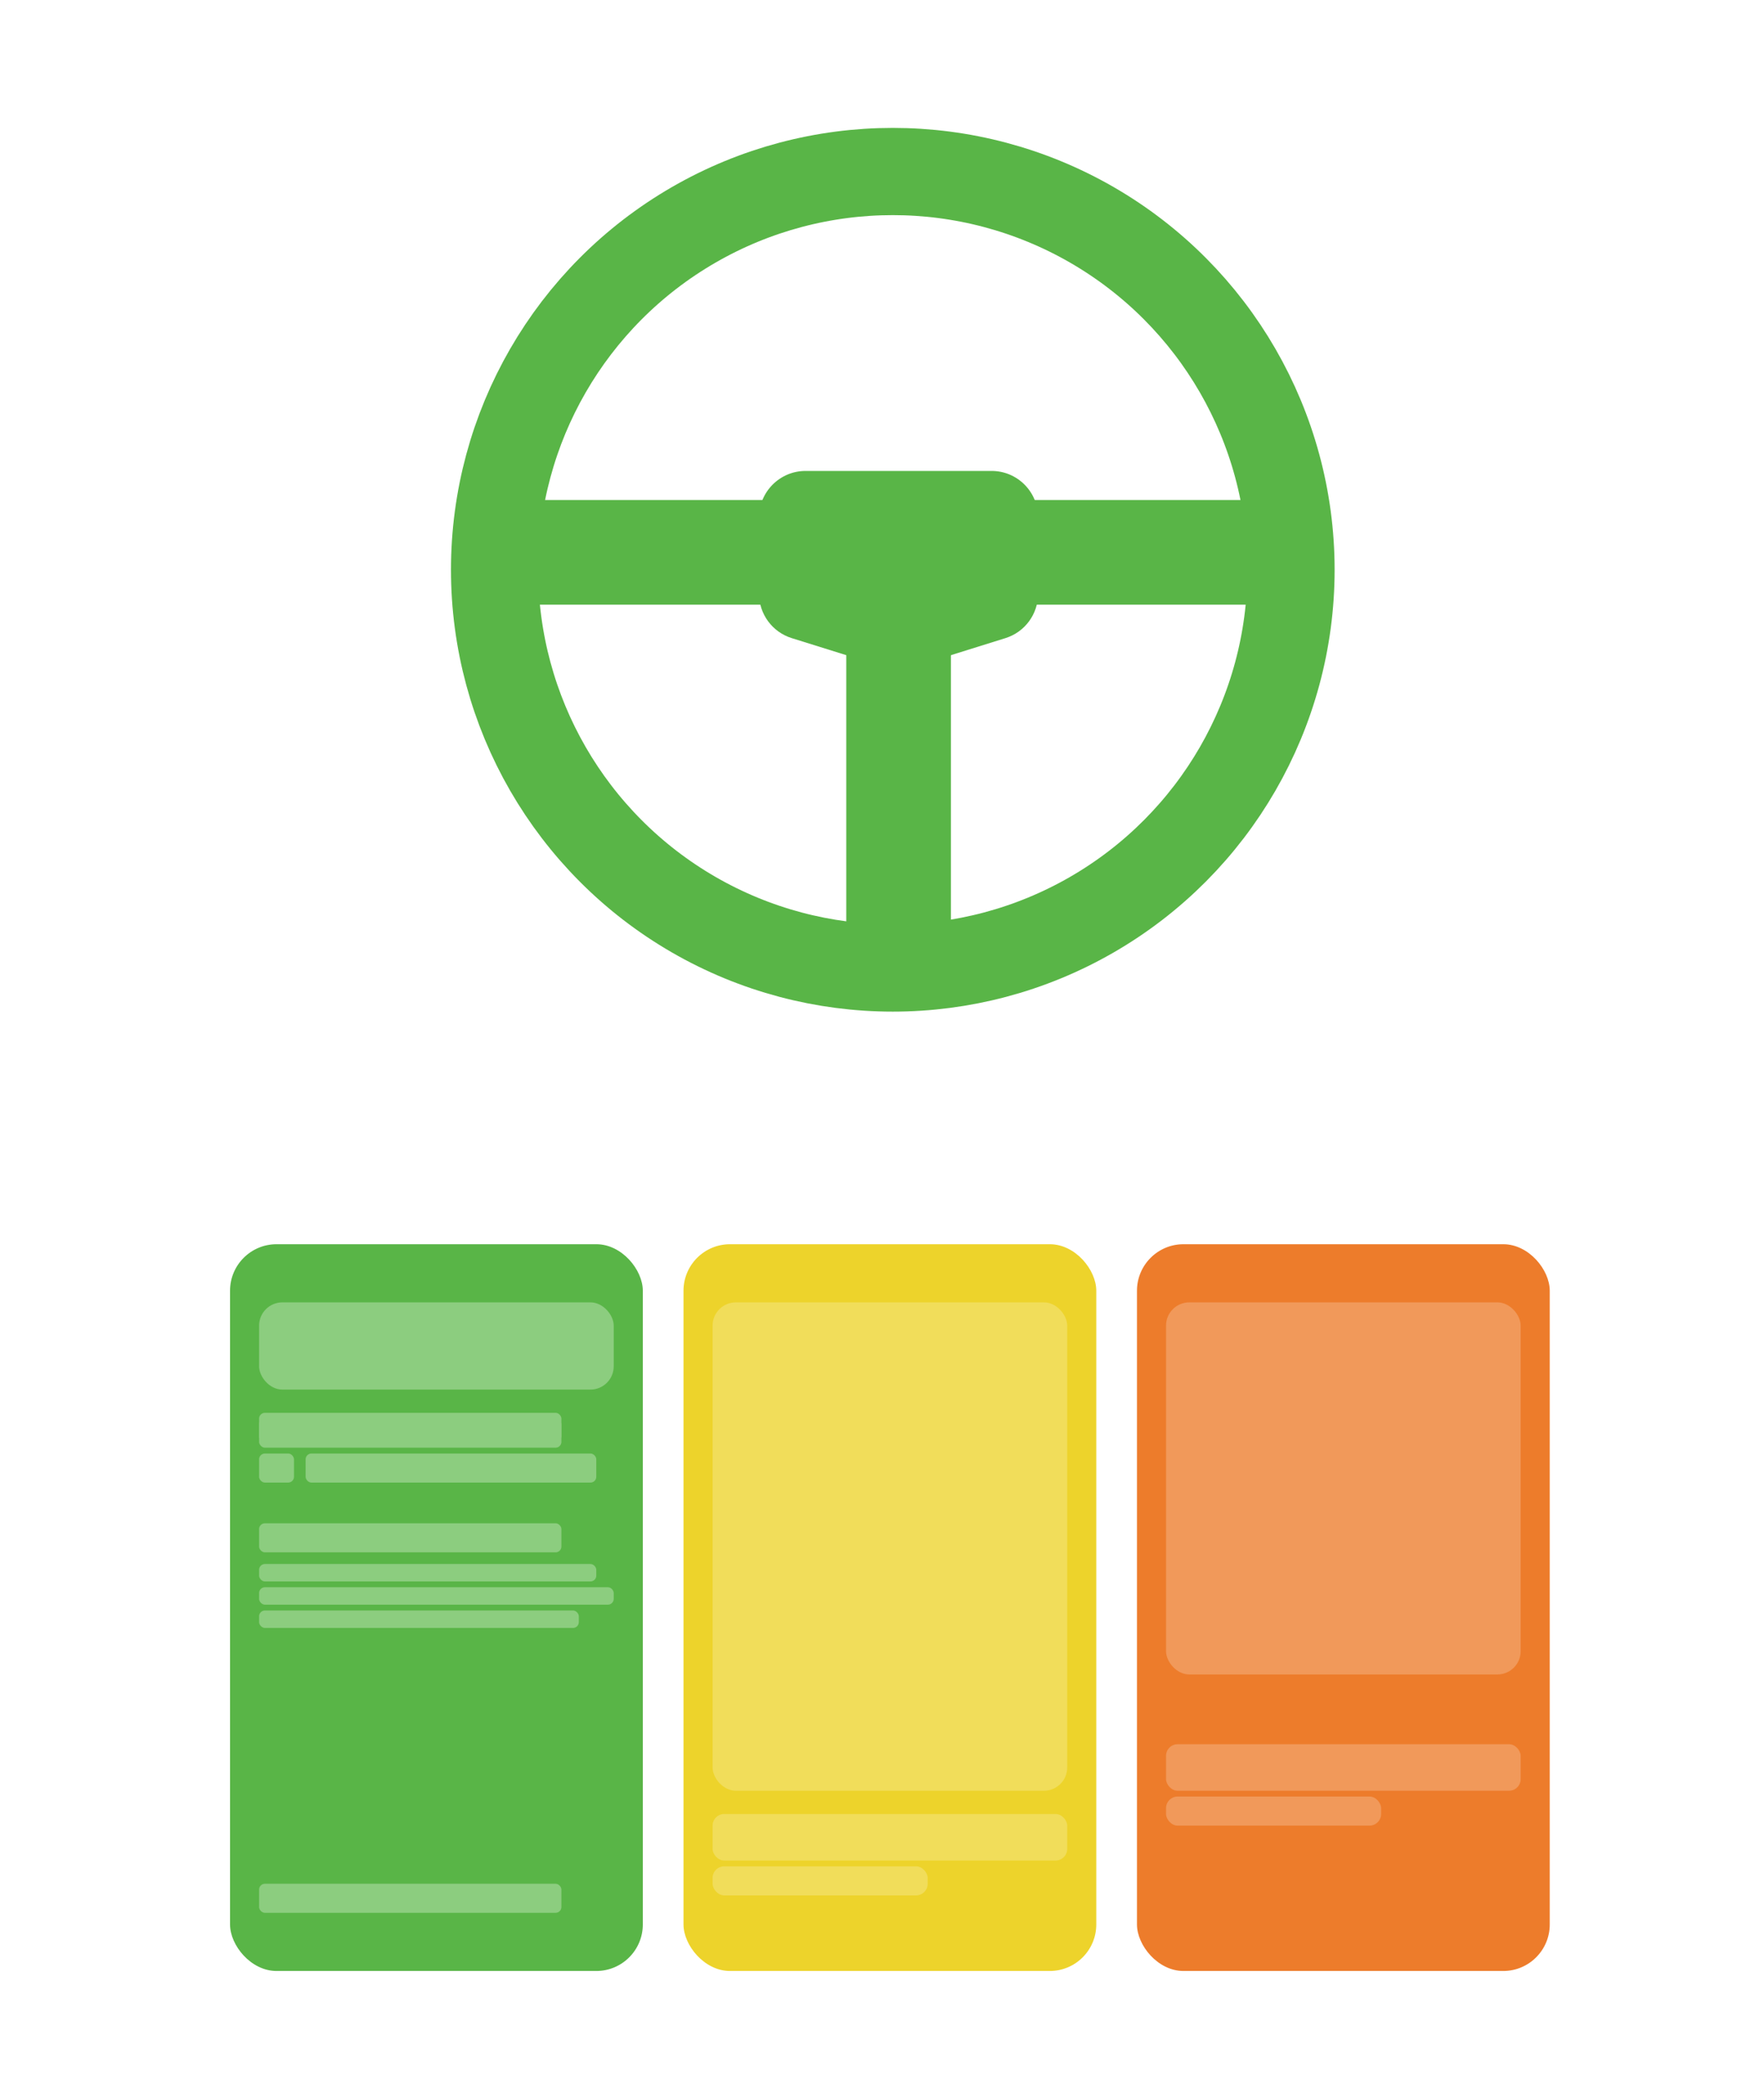 <svg width="59" height="70" viewBox="0 0 59 70" fill="none" xmlns="http://www.w3.org/2000/svg">
<circle cx="29.861" cy="19.055" r="13.319" stroke="#59B547" stroke-width="2.917"/>
<path d="M25.388 17.306C25.388 16.446 26.085 15.75 26.944 15.75H33.166C34.025 15.75 34.721 16.446 34.721 17.306V19.856C34.721 20.537 34.279 21.138 33.63 21.341L30.519 22.313C30.217 22.408 29.893 22.408 29.591 22.313L26.48 21.341C25.83 21.138 25.388 20.537 25.388 19.856V17.306Z" fill="#59B547"/>
<rect x="28.305" y="20.222" width="3.5" height="12.444" fill="#59B547"/>
<rect x="43.472" y="16.722" width="3.5" height="12.444" transform="rotate(90 43.472 16.722)" fill="#59B547"/>
<rect x="28.111" y="16.722" width="3.5" height="12.444" transform="rotate(90 28.111 16.722)" fill="#59B547"/>
<rect x="7.694" y="41.611" width="13.806" height="24.306" rx="1.556" fill="#59B547"/>
<rect x="8.666" y="43.556" width="11.861" height="2.917" rx="0.778" fill="#8CCD7F"/>
<rect x="8.666" y="47.444" width="10.111" height="0.972" rx="0.194" fill="#8CCD7F"/>
<rect x="8.666" y="63" width="10.111" height="0.972" rx="0.194" fill="#8CCD7F"/>
<rect x="8.666" y="47.25" width="10.111" height="0.972" rx="0.194" fill="#8CCD7F"/>
<rect x="8.666" y="50.944" width="10.111" height="0.972" rx="0.194" fill="#8CCD7F"/>
<rect x="8.666" y="52.306" width="11.278" height="0.583" rx="0.194" fill="#8CCD7F"/>
<rect x="8.666" y="53.083" width="11.861" height="0.583" rx="0.194" fill="#8CCD7F"/>
<rect x="8.666" y="53.861" width="10.694" height="0.583" rx="0.194" fill="#8CCD7F"/>
<rect x="10.222" y="48.611" width="9.722" height="0.972" rx="0.194" fill="#8CCD7F"/>
<rect x="8.666" y="48.611" width="1.167" height="0.972" rx="0.194" fill="#8CCD7F"/>
<rect x="22.861" y="41.611" width="13.806" height="24.306" rx="1.556" fill="#EDD32B"/>
<rect x="23.834" y="43.556" width="11.861" height="16.333" rx="0.778" fill="#F1DD5A"/>
<rect x="23.834" y="60.667" width="11.861" height="1.556" rx="0.389" fill="#F1DD5A"/>
<rect x="23.834" y="62.417" width="7.194" height="0.972" rx="0.389" fill="#F1DD5A"/>
<rect x="38.028" y="41.611" width="13.806" height="24.306" rx="1.556" fill="#ED7C2B"/>
<rect x="39" y="43.556" width="11.861" height="12.444" rx="0.778" fill="#F1995A"/>
<rect x="39" y="58.333" width="11.861" height="1.556" rx="0.389" fill="#F1995A"/>
<rect x="39" y="60.083" width="7.194" height="0.972" rx="0.389" fill="#F1995A"/>
</svg>
